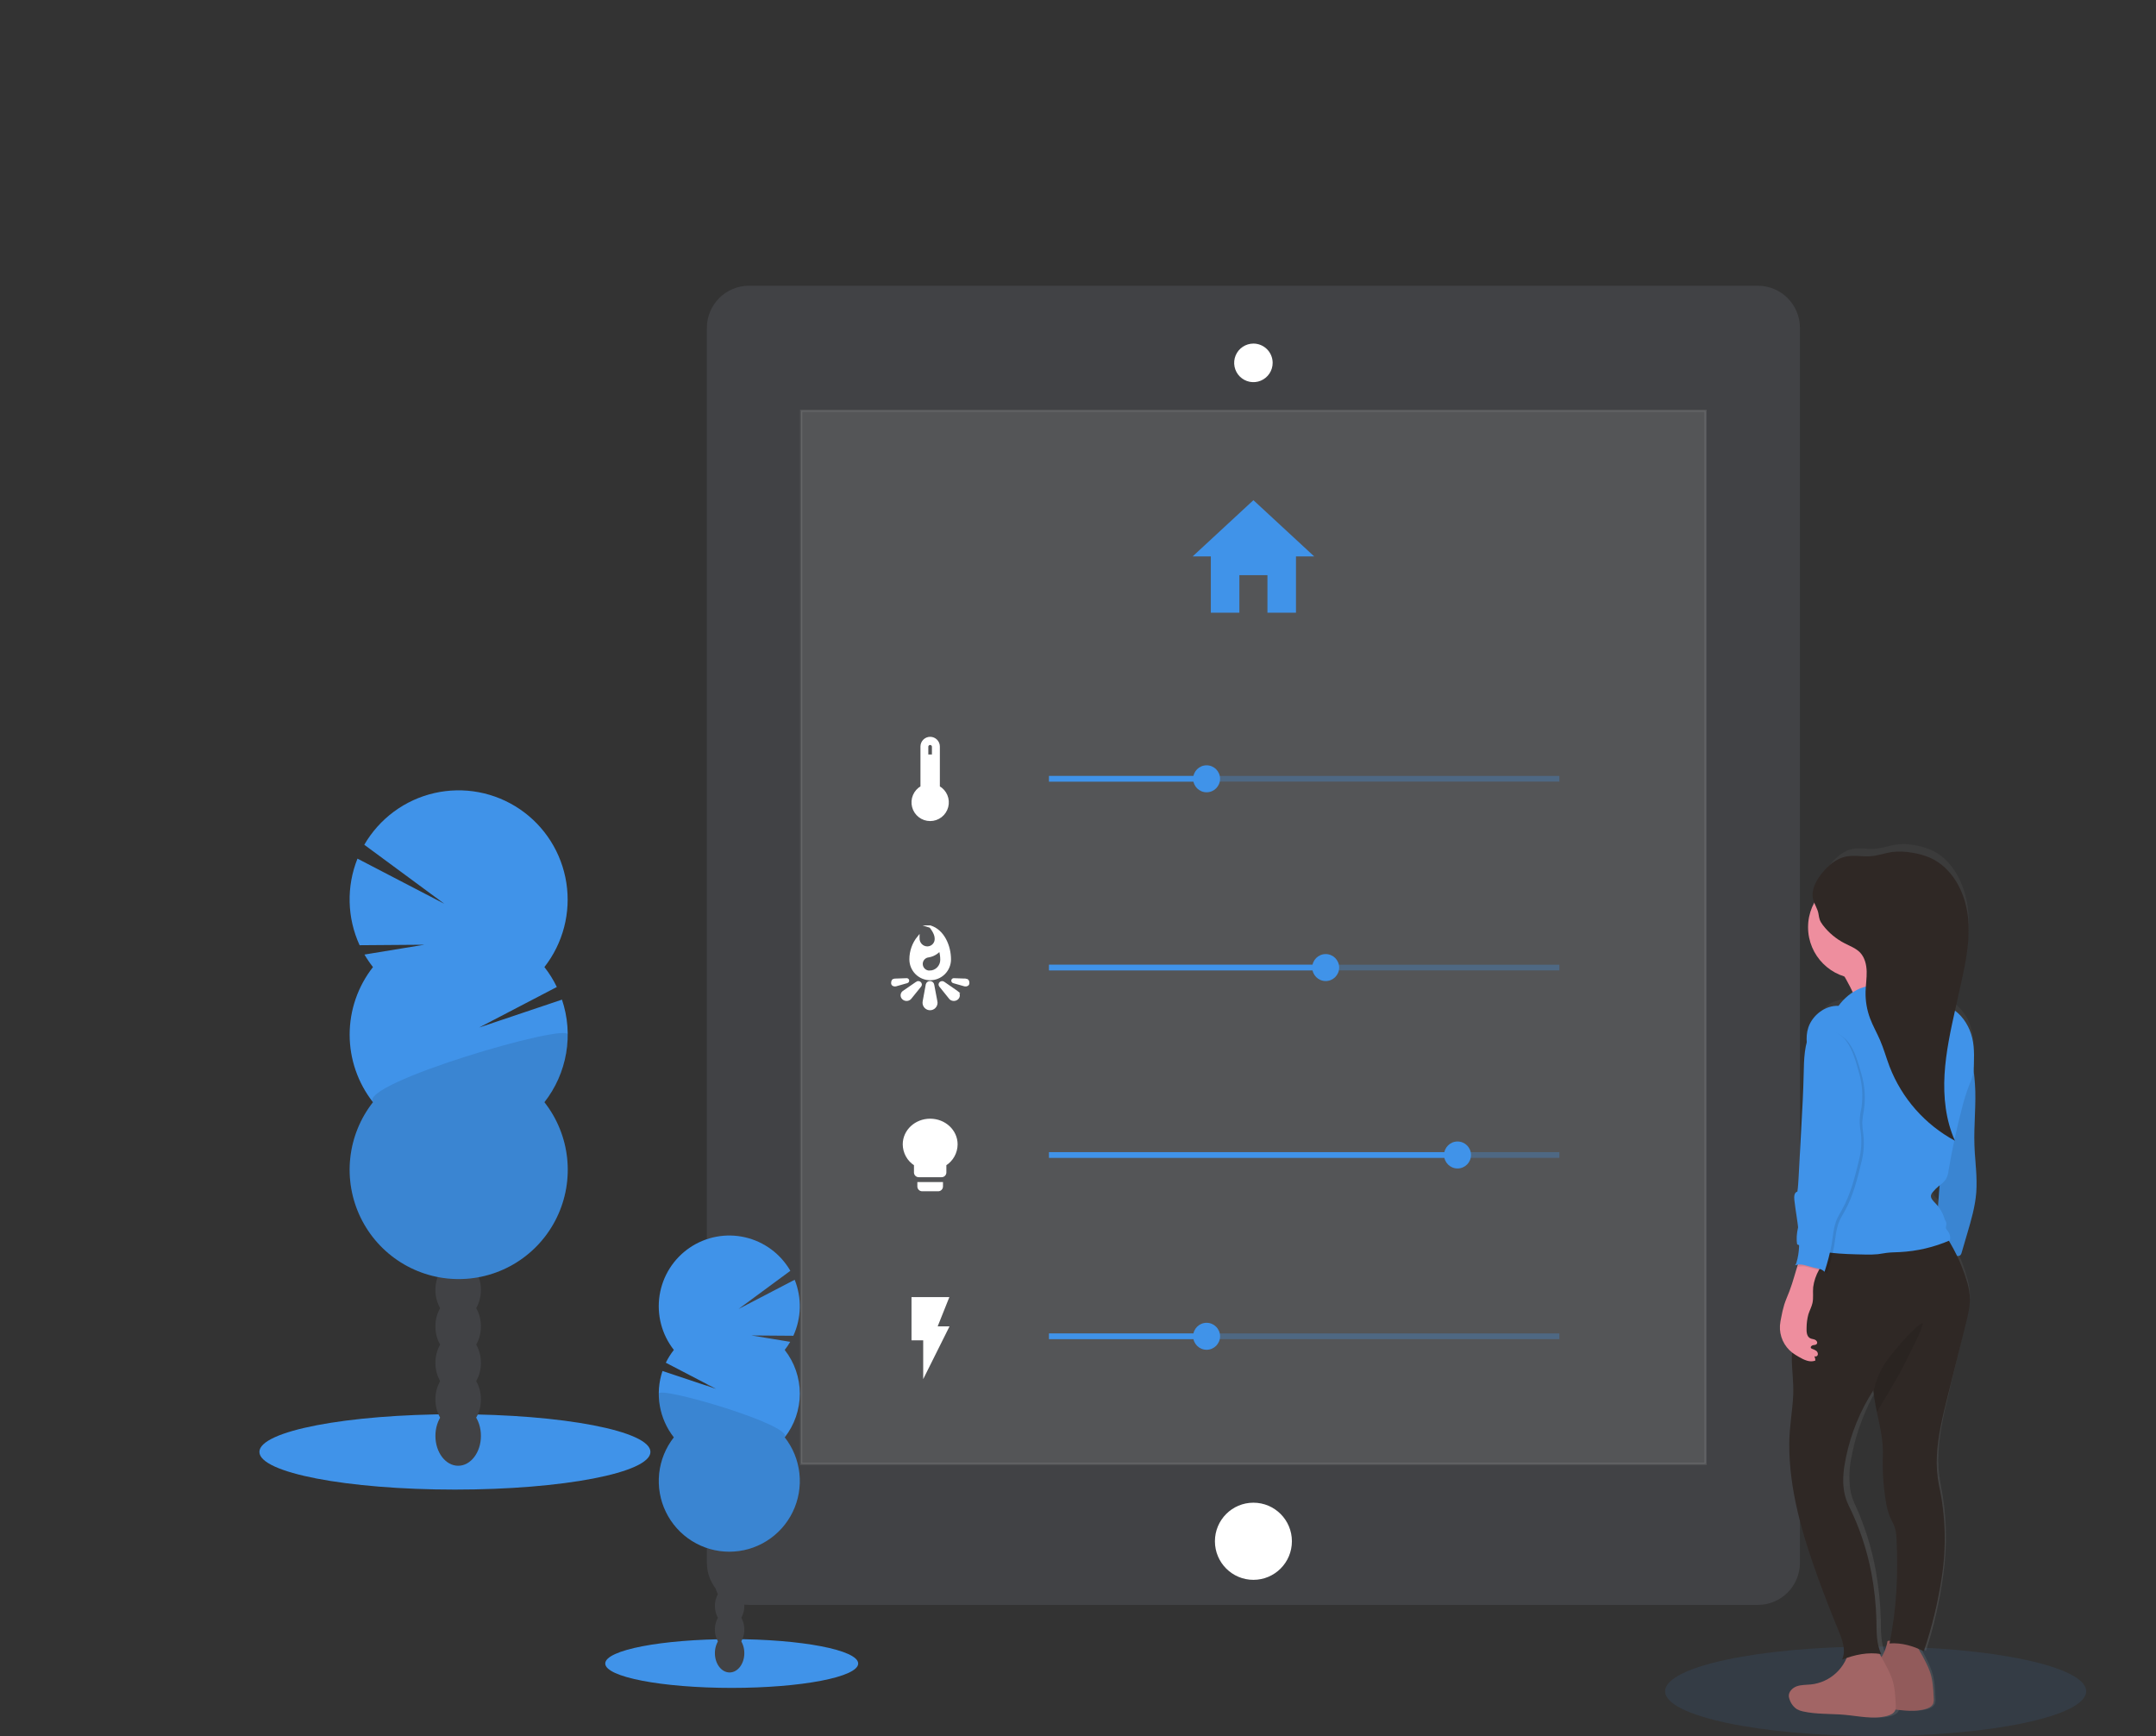 <svg width="960" height="773" viewBox="0 0 960 773" fill="none" xmlns="http://www.w3.org/2000/svg">
<rect x="0" y="0" width="960" height="773" fill="#333333" stroke="none"/>
<path d="M782.709 127.23H333.499C323.144 127.23 314.75 135.642 314.75 146.019V695.829C314.75 706.206 323.144 714.619 333.499 714.619H782.709C793.064 714.619 801.458 706.206 801.458 695.829V146.019C801.458 135.642 793.064 127.23 782.709 127.23Z" fill="#414245"/>
<path opacity="0.1" d="M759.473 182.906H356.736V651.787H759.473V182.906Z" fill="white" stroke="white" stroke-miterlimit="10"/>
<path d="M558.105 703.459C567.57 703.459 575.244 695.769 575.244 686.282C575.244 676.796 567.57 669.106 558.105 669.106C548.639 669.106 540.966 676.796 540.966 686.282C540.966 695.769 548.639 703.459 558.105 703.459Z" fill="white"/>
<path d="M558.104 169.687C556.504 169.677 554.943 169.193 553.617 168.295C552.292 167.397 551.262 166.125 550.657 164.641C550.052 163.156 549.899 161.526 550.218 159.954C550.538 158.383 551.314 156.942 552.45 155.813C553.586 154.683 555.031 153.917 556.601 153.61C558.172 153.303 559.798 153.469 561.274 154.087C562.75 154.705 564.01 155.748 564.896 157.084C565.781 158.42 566.251 159.989 566.248 161.592C566.244 162.66 566.03 163.716 565.619 164.701C565.207 165.686 564.606 166.579 563.85 167.331C563.094 168.083 562.197 168.678 561.211 169.082C560.225 169.486 559.17 169.692 558.104 169.687Z" fill="white"/>
<path d="M558.105 153.934C559.616 153.924 561.096 154.366 562.357 155.201C563.618 156.037 564.602 157.23 565.185 158.628C565.768 160.026 565.923 161.565 565.63 163.052C565.338 164.538 564.611 165.904 563.542 166.975C562.473 168.046 561.11 168.774 559.627 169.068C558.144 169.361 556.608 169.206 555.213 168.622C553.818 168.038 552.628 167.051 551.794 165.788C550.96 164.524 550.52 163.041 550.529 161.526C550.544 159.517 551.347 157.594 552.764 156.174C554.182 154.753 556.1 153.949 558.105 153.934ZM558.105 152.985C556.408 152.985 554.749 153.49 553.339 154.436C551.928 155.381 550.83 156.726 550.183 158.298C549.536 159.87 549.369 161.599 549.703 163.266C550.038 164.933 550.859 166.464 552.062 167.663C553.265 168.862 554.796 169.676 556.462 170.002C558.127 170.328 559.852 170.151 561.417 169.494C562.982 168.837 564.317 167.728 565.253 166.31C566.189 164.891 566.683 163.226 566.674 161.526C566.661 159.256 565.753 157.084 564.147 155.483C562.542 153.883 560.369 152.985 558.105 152.985Z" fill="white"/>
<path d="M551.855 272.812V256.11H564.354V272.812H577.061V247.769H585.186L558.104 222.716L531.032 247.769H539.147V272.812H551.855Z" fill="#4093E9"/>
<path d="M417.991 350.439V332.408C417.991 331.393 417.589 330.419 416.872 329.701C416.155 328.982 415.184 328.579 414.17 328.579C413.157 328.579 412.185 328.982 411.469 329.701C410.752 330.419 410.35 331.393 410.35 332.408V350.439C408.842 351.286 407.658 352.61 406.982 354.204C406.305 355.797 406.175 357.571 406.612 359.246C407.049 360.922 408.028 362.405 409.395 363.464C410.763 364.522 412.442 365.097 414.17 365.097C415.898 365.097 417.578 364.522 418.945 363.464C420.313 362.405 421.292 360.922 421.729 359.246C422.165 357.571 422.035 355.797 421.359 354.204C420.683 352.61 419.498 351.286 417.991 350.439ZM412.849 332.408C412.877 332.081 413.026 331.777 413.268 331.555C413.509 331.333 413.824 331.21 414.151 331.21C414.479 331.21 414.794 331.333 415.035 331.555C415.276 331.777 415.426 332.081 415.453 332.408V336.451H412.849V332.408Z" fill="white" stroke="white" stroke-miterlimit="10"/>
<path opacity="0.3" d="M694.345 345.504H467.088V348.038H694.345V345.504Z" fill="#4093E9"/>
<path d="M537.263 352.783C540.574 352.783 543.257 350.093 543.257 346.776C543.257 343.458 540.574 340.769 537.263 340.769C533.953 340.769 531.27 343.458 531.27 346.776C531.27 350.093 533.953 352.783 537.263 352.783Z" fill="#4093E9"/>
<path d="M537.263 345.504H467.088V348.038H537.263V345.504Z" fill="#4093E9"/>
<path d="M415.491 438.542C415.449 438.203 415.282 437.893 415.022 437.671C414.763 437.45 414.43 437.334 414.09 437.346C413.78 437.338 413.475 437.434 413.226 437.62C412.977 437.806 412.798 438.071 412.717 438.371L411.335 445.906C411.296 446.097 411.277 446.291 411.278 446.485C411.278 447.24 411.577 447.964 412.11 448.498C412.643 449.032 413.365 449.332 414.118 449.332C414.872 449.332 415.594 449.032 416.127 448.498C416.66 447.964 416.959 447.24 416.959 446.485C416.956 446.251 416.924 446.018 416.864 445.792L415.491 438.542ZM426.248 441.778C426.102 441.659 425.947 441.551 425.784 441.455L420.179 437.584C419.966 437.425 419.705 437.346 419.441 437.36C419.176 437.373 418.925 437.48 418.73 437.659C418.556 437.813 418.444 438.026 418.416 438.257C418.388 438.488 418.446 438.721 418.578 438.912L422.896 444.274C422.98 444.399 423.075 444.517 423.18 444.625C423.605 444.993 424.148 445.195 424.71 445.195C425.271 445.195 425.814 444.993 426.239 444.625C426.44 444.447 426.602 444.228 426.712 443.982C426.823 443.737 426.88 443.471 426.88 443.201C426.88 442.932 426.823 442.666 426.712 442.421C426.602 442.175 426.44 441.956 426.239 441.778H426.248ZM430.036 436.245L424.781 436.056C424.623 436.031 424.461 436.068 424.331 436.16C424.2 436.252 424.11 436.392 424.08 436.549C424.06 436.699 424.09 436.85 424.166 436.981C424.241 437.111 424.357 437.213 424.496 437.27L429.581 438.713C430.32 438.874 431.144 438.532 431.144 437.764C431.144 436.815 430.869 436.331 430.036 436.236V436.245ZM403.92 437.27C404.059 437.213 404.176 437.111 404.251 436.981C404.326 436.85 404.357 436.699 404.337 436.549C404.305 436.391 404.213 436.251 404.081 436.16C403.948 436.068 403.786 436.03 403.627 436.056L398.381 436.245C397.538 436.34 397.292 436.805 397.292 437.764C397.292 438.523 398.097 438.874 398.826 438.713L403.911 437.261L403.92 437.27ZM408.21 437.574L402.604 441.436C402.443 441.53 402.291 441.638 402.15 441.759C401.948 441.937 401.787 442.156 401.676 442.402C401.566 442.647 401.508 442.913 401.508 443.183C401.508 443.452 401.566 443.718 401.676 443.963C401.787 444.209 401.948 444.428 402.15 444.606C402.566 444.987 403.11 445.198 403.674 445.198C404.238 445.198 404.782 444.987 405.199 444.606C405.312 444.506 405.41 444.391 405.492 444.264L409.81 438.922C409.942 438.73 410 438.497 409.972 438.266C409.944 438.035 409.833 437.823 409.659 437.669C409.463 437.478 409.205 437.364 408.933 437.346C408.66 437.329 408.39 437.41 408.172 437.574H408.21ZM414.213 412.559C414.213 412.559 416.675 415.406 416.675 417.807C416.717 418.326 416.651 418.849 416.483 419.342C416.314 419.835 416.046 420.288 415.695 420.672C415.344 421.057 414.918 421.365 414.443 421.577C413.968 421.789 413.455 421.902 412.935 421.906C412.403 421.905 411.877 421.798 411.388 421.59C410.898 421.382 410.455 421.078 410.085 420.696C409.714 420.314 409.424 419.862 409.23 419.366C409.036 418.869 408.944 418.339 408.958 417.807V417.247C406.66 420.045 405.407 423.559 405.416 427.183C405.416 429.513 406.34 431.748 407.985 433.396C409.629 435.044 411.859 435.97 414.185 435.97C416.51 435.97 418.74 435.044 420.385 433.396C422.029 431.748 422.953 429.513 422.953 427.183C422.953 421.261 420.037 414.324 414.175 412.559H414.213ZM413.901 432.677C412.976 432.687 412.084 432.329 411.422 431.682C410.76 431.034 410.381 430.15 410.369 429.223C410.367 428.371 410.68 427.549 411.249 426.916C411.818 426.283 412.601 425.884 413.446 425.797C415.419 425.474 417.215 424.466 418.522 422.95C418.951 424.391 419.168 425.888 419.165 427.391C419.165 428.791 418.611 430.133 417.623 431.122C416.636 432.112 415.297 432.668 413.901 432.668V432.677Z" fill="white" stroke="white" stroke-miterlimit="10"/>
<path opacity="0.3" d="M694.345 429.555H467.088V432.089H694.345V429.555Z" fill="#4093E9"/>
<path d="M590.29 436.834C593.6 436.834 596.284 434.144 596.284 430.827C596.284 427.509 593.6 424.82 590.29 424.82C586.979 424.82 584.296 427.509 584.296 430.827C584.296 434.144 586.979 436.834 590.29 436.834Z" fill="#4093E9"/>
<path d="M590.867 429.555H467.088V432.089H590.867V429.555Z" fill="#4093E9"/>
<path d="M408.967 528.306C408.97 528.738 409.142 529.152 409.447 529.457C409.752 529.763 410.165 529.936 410.596 529.938H417.754C418.186 529.936 418.598 529.763 418.903 529.457C419.208 529.152 419.381 528.738 419.383 528.306V526.844H408.967V528.306ZM414.175 498.622C407.689 498.622 402.462 503.509 402.462 509.554C402.475 511.356 402.94 513.126 403.814 514.701C404.687 516.276 405.942 517.606 407.462 518.569V522.109C407.469 522.322 407.518 522.532 407.606 522.726C407.695 522.92 407.82 523.095 407.976 523.24C408.131 523.386 408.314 523.499 408.513 523.573C408.713 523.648 408.925 523.682 409.138 523.675H419.213C419.425 523.682 419.637 523.648 419.837 523.573C420.036 523.499 420.219 523.386 420.375 523.24C420.53 523.095 420.656 522.92 420.744 522.726C420.832 522.532 420.881 522.322 420.889 522.109V518.569C422.412 517.609 423.669 516.279 424.544 514.704C425.419 513.128 425.885 511.357 425.898 509.554C425.898 503.509 420.661 498.622 414.175 498.622Z" fill="white" stroke="white" stroke-miterlimit="10"/>
<path opacity="0.3" d="M694.345 513.018H467.088V515.552H694.345V513.018Z" fill="#4093E9"/>
<path d="M648.998 520.287C652.308 520.287 654.992 517.598 654.992 514.28C654.992 510.962 652.308 508.273 648.998 508.273C645.687 508.273 643.004 510.962 643.004 514.28C643.004 517.598 645.687 520.287 648.998 520.287Z" fill="#4093E9"/>
<path d="M649.575 513.018H467.088V515.552H649.575V513.018Z" fill="#4093E9"/>
<path d="M406.363 578.051V596.31H411.571V611.968L421.987 591.09H416.779L421.987 578.051H406.363Z" fill="white" stroke="white" stroke-miterlimit="10"/>
<path opacity="0.3" d="M694.345 593.747H467.088V596.281H694.345V593.747Z" fill="#4093E9"/>
<path d="M537.263 601.017C540.574 601.017 543.257 598.327 543.257 595.01C543.257 591.692 540.574 589.003 537.263 589.003C533.953 589.003 531.27 591.692 531.27 595.01C531.27 598.327 533.953 601.017 537.263 601.017Z" fill="#4093E9"/>
<path d="M537.263 593.747H467.088V596.281H537.263V593.747Z" fill="#4093E9"/>
<path d="M325.81 751.572C356.911 751.572 382.123 746.711 382.123 740.716C382.123 734.72 356.911 729.859 325.81 729.859C294.71 729.859 269.498 734.72 269.498 740.716C269.498 746.711 294.71 751.572 325.81 751.572Z" fill="#4093E9"/>
<path d="M324.873 744.701C328.492 744.701 331.425 740.852 331.425 736.104C331.425 731.355 328.492 727.506 324.873 727.506C321.254 727.506 318.32 731.355 318.32 736.104C318.32 740.852 321.254 744.701 324.873 744.701Z" fill="#414245"/>
<path d="M324.873 734.187C328.492 734.187 331.425 730.337 331.425 725.589C331.425 720.841 328.492 716.991 324.873 716.991C321.254 716.991 318.32 720.841 318.32 725.589C318.32 730.337 321.254 734.187 324.873 734.187Z" fill="#414245"/>
<path d="M324.873 723.682C328.492 723.682 331.425 719.832 331.425 715.084C331.425 710.335 328.492 706.486 324.873 706.486C321.254 706.486 318.32 710.335 318.32 715.084C318.32 719.832 321.254 723.682 324.873 723.682Z" fill="#414245"/>
<path d="M324.873 713.167C328.492 713.167 331.425 709.318 331.425 704.569C331.425 699.821 328.492 695.971 324.873 695.971C321.254 695.971 318.32 699.821 318.32 704.569C318.32 709.318 321.254 713.167 324.873 713.167Z" fill="#414245"/>
<path d="M324.873 702.652C328.492 702.652 331.425 698.803 331.425 694.054C331.425 689.306 328.492 685.457 324.873 685.457C321.254 685.457 318.32 689.306 318.32 694.054C318.32 698.803 321.254 702.652 324.873 702.652Z" fill="#414245"/>
<path d="M324.873 692.138C328.492 692.138 331.425 688.288 331.425 683.54C331.425 678.791 328.492 674.942 324.873 674.942C321.254 674.942 318.32 678.791 318.32 683.54C318.32 688.288 321.254 692.138 324.873 692.138Z" fill="#414245"/>
<path d="M324.873 681.623C328.492 681.623 331.425 677.774 331.425 673.025C331.425 668.277 328.492 664.427 324.873 664.427C321.254 664.427 318.32 668.277 318.32 673.025C318.32 677.774 321.254 681.623 324.873 681.623Z" fill="#414245"/>
<path d="M349.407 601.093C350.301 599.947 351.117 598.742 351.85 597.486L334.617 594.64L353.252 594.782C355.036 590.883 356.009 586.662 356.112 582.374C356.215 578.086 355.444 573.822 353.848 569.843L328.869 582.844L351.917 565.857C349.757 562.115 346.852 558.86 343.382 556.293C339.913 553.726 335.953 551.902 331.749 550.936C327.545 549.97 323.188 549.882 318.949 550.677C314.71 551.472 310.679 553.134 307.109 555.559C303.539 557.983 300.505 561.119 298.197 564.77C295.888 568.421 294.355 572.509 293.692 576.78C293.03 581.051 293.252 585.413 294.345 589.594C295.438 593.776 297.378 597.686 300.045 601.083C298.657 602.85 297.457 604.759 296.466 606.777L318.832 618.421L294.989 610.459C293.315 615.418 292.901 620.717 293.783 625.876C294.666 631.036 296.818 635.894 300.045 640.01C296.404 644.652 294.14 650.227 293.511 656.098C292.882 661.969 293.914 667.899 296.489 673.21C299.064 678.521 303.078 682.999 308.072 686.131C313.066 689.264 318.839 690.925 324.731 690.925C330.623 690.925 336.396 689.264 341.39 686.131C346.384 682.999 350.398 678.521 352.973 673.21C355.548 667.899 356.58 661.969 355.951 656.098C355.322 650.227 353.058 644.652 349.417 640.01C353.766 634.463 356.131 627.612 356.131 620.556C356.131 613.501 353.766 606.65 349.417 601.102L349.407 601.093Z" fill="#4093E9"/>
<path opacity="0.1" d="M293.331 620.547C293.318 627.604 295.683 634.459 300.045 640.001C296.404 644.643 294.139 650.218 293.51 656.089C292.882 661.96 293.914 667.89 296.489 673.2C299.064 678.511 303.077 682.989 308.072 686.122C313.066 689.254 318.839 690.916 324.73 690.916C330.622 690.916 336.395 689.254 341.389 686.122C346.383 682.989 350.397 678.511 352.972 673.2C355.547 667.89 356.579 661.96 355.95 656.089C355.321 650.218 353.057 644.643 349.416 640.001C353.62 634.648 293.331 617.016 293.331 620.547Z" fill="black"/>
<path d="M202.561 663.27C250.642 663.27 289.619 655.758 289.619 646.492C289.619 637.225 250.642 629.714 202.561 629.714C154.48 629.714 115.503 637.225 115.503 646.492C115.503 655.758 154.48 663.27 202.561 663.27Z" fill="#4093E9"/>
<path d="M204.01 652.66C209.605 652.66 214.142 646.708 214.142 639.365C214.142 632.022 209.605 626.07 204.01 626.07C198.414 626.07 193.878 632.022 193.878 639.365C193.878 646.708 198.414 652.66 204.01 652.66Z" fill="#414245"/>
<path d="M204.01 636.404C209.605 636.404 214.142 630.452 214.142 623.109C214.142 615.766 209.605 609.814 204.01 609.814C198.414 609.814 193.878 615.766 193.878 623.109C193.878 630.452 198.414 636.404 204.01 636.404Z" fill="#414245"/>
<path d="M204.01 620.148C209.605 620.148 214.142 614.196 214.142 606.853C214.142 599.51 209.605 593.558 204.01 593.558C198.414 593.558 193.878 599.51 193.878 606.853C193.878 614.196 198.414 620.148 204.01 620.148Z" fill="#414245"/>
<path d="M204.01 603.892C209.605 603.892 214.142 597.94 214.142 590.597C214.142 583.254 209.605 577.302 204.01 577.302C198.414 577.302 193.878 583.254 193.878 590.597C193.878 597.94 198.414 603.892 204.01 603.892Z" fill="#414245"/>
<path d="M204.01 587.646C209.605 587.646 214.142 581.693 214.142 574.35C214.142 567.008 209.605 561.055 204.01 561.055C198.414 561.055 193.878 567.008 193.878 574.35C193.878 581.693 198.414 587.646 204.01 587.646Z" fill="#414245"/>
<path d="M204.01 571.389C209.605 571.389 214.142 565.437 214.142 558.094C214.142 550.752 209.605 544.799 204.01 544.799C198.414 544.799 193.878 550.752 193.878 558.094C193.878 565.437 198.414 571.389 204.01 571.389Z" fill="#414245"/>
<path d="M204.01 555.133C209.605 555.133 214.142 549.181 214.142 541.838C214.142 534.496 209.605 528.543 204.01 528.543C198.414 528.543 193.878 534.496 193.878 541.838C193.878 549.181 198.414 555.133 204.01 555.133Z" fill="#414245"/>
<path d="M166.068 430.609C164.681 428.84 163.415 426.979 162.28 425.038L188.926 420.663L160.121 420.882C157.357 414.857 155.847 408.33 155.685 401.701C155.522 395.071 156.709 388.478 159.174 382.324L197.827 402.414L162.205 376.147C165.548 370.373 170.042 365.351 175.405 361.392C180.769 357.434 186.888 354.623 193.381 353.136C199.875 351.649 206.605 351.516 213.151 352.747C219.698 353.978 225.923 356.545 231.437 360.29C236.951 364.034 241.638 368.876 245.206 374.513C248.773 380.151 251.145 386.464 252.174 393.059C253.203 399.655 252.867 406.392 251.187 412.852C249.506 419.312 246.518 425.356 242.407 430.609C244.566 433.357 246.42 436.332 247.937 439.481L213.366 457.512L250.229 445.109C252.815 452.774 253.454 460.964 252.089 468.939C250.723 476.913 247.396 484.421 242.407 490.783C248.041 497.961 251.546 506.583 252.521 515.663C253.496 524.744 251.901 533.916 247.92 542.13C243.939 550.345 237.731 557.272 230.008 562.118C222.284 566.963 213.355 569.533 204.242 569.533C195.13 569.533 186.201 566.963 178.477 562.118C170.753 557.272 164.546 550.345 160.564 542.13C156.583 533.916 154.989 524.744 155.964 515.663C156.939 506.583 160.443 497.961 166.077 490.783C159.348 482.204 155.69 471.608 155.69 460.696C155.69 449.783 159.348 439.187 166.077 430.609H166.068Z" fill="#4093E9"/>
<path opacity="0.1" d="M252.823 460.691C252.83 471.611 249.16 482.214 242.407 490.783C248.041 497.961 251.545 506.583 252.52 515.663C253.495 524.744 251.901 533.916 247.92 542.13C243.938 550.345 237.731 557.272 230.007 562.118C222.283 566.963 213.354 569.533 204.242 569.533C195.129 569.533 186.2 566.963 178.476 562.118C170.753 557.272 164.545 550.345 160.564 542.13C156.583 533.916 154.988 524.744 155.963 515.663C156.938 506.583 160.443 497.961 166.077 490.783C159.562 482.499 252.823 455.235 252.823 460.691Z" fill="black"/>
<path opacity="0.1" d="M835.168 773C886.941 773 928.912 764.078 928.912 753.071C928.912 742.065 886.941 733.143 835.168 733.143C783.395 733.143 741.425 742.065 741.425 753.071C741.425 764.078 783.395 773 835.168 773Z" fill="#4093E9"/>
<path d="M800.369 755.368C800.427 755.853 800.548 756.329 800.729 756.782C801.248 758.532 802.343 760.054 803.835 761.1C804.601 761.543 805.432 761.863 806.297 762.049C812.102 763.444 818.133 762.998 824.061 763.596C829.989 764.193 836.266 765.74 842.118 764.07C843.52 763.671 844.959 762.941 845.527 761.508C845.564 761.419 845.593 761.327 845.612 761.233C849.864 761.783 854.135 762.182 858.206 761.033C859.598 760.635 861.047 759.904 861.615 758.471C861.833 757.73 861.901 756.952 861.814 756.184C861.643 752.189 861.454 748.137 860.242 744.35C859.789 742.985 859.248 741.65 858.623 740.355C857.695 738.362 856.685 736.417 855.593 734.519L855.261 733.902C856.057 734.253 856.833 734.633 857.6 735.041C861.117 724.082 863.68 712.839 865.261 701.437C867.22 687.911 866.823 674.146 864.086 660.755C863.241 656.287 862.923 651.736 863.14 647.194C863.528 638.15 865.62 629.306 867.704 620.518C868.764 616.089 869.822 611.633 870.876 607.147C872.378 600.82 873.887 594.469 875.402 588.091C876.406 583.869 877.409 579.551 877.097 575.204C876.879 572.827 876.409 570.479 875.695 568.201C874.626 564.524 873.297 560.928 871.718 557.439C872.182 557.527 872.662 557.428 873.054 557.164C873.365 556.837 873.573 556.424 873.65 555.978L876.036 547.361C877.712 541.326 879.388 535.243 879.824 528.98C880.345 521.891 879.275 514.745 879.048 507.685C878.754 498.46 879.871 489.208 879.275 480.003C879.142 478.01 878.934 476.027 878.697 474.053C878.801 473.009 878.83 471.965 878.858 470.921C879.01 465.778 878.953 460.644 877.068 455.899C875.775 452.514 873.624 449.524 870.828 447.225C870.914 446.798 871.008 446.381 871.094 445.954L873.082 436.464C875.279 425.94 877.495 415.159 876.235 404.464C875.108 394.974 870.667 385.333 863.149 380.265L863.083 380.218L862.278 379.705L862.136 379.62C861.89 379.468 861.634 379.326 861.378 379.193L861.189 379.088C860.886 378.918 860.564 378.756 860.242 378.614C857.828 377.526 855.281 376.763 852.667 376.346L851.625 376.185C850.587 376.02 849.541 375.913 848.491 375.862H847.44C846.392 375.849 845.344 375.913 844.306 376.052C843.917 376.052 843.539 376.166 843.15 376.242L842.014 376.479C839.767 377.123 837.476 377.602 835.159 377.912C834.723 377.912 834.278 377.969 833.842 377.978C832.526 377.978 831.21 377.893 829.884 377.817C829.231 377.817 828.568 377.76 827.915 377.76C826.825 377.744 825.736 377.842 824.667 378.054C822.818 378.478 821.076 379.283 819.554 380.417C818.431 381.237 817.391 382.165 816.448 383.188C815.682 384.015 814.961 384.883 814.289 385.788C813.976 386.206 813.673 386.633 813.342 387.079L812.906 387.753C812.632 388.218 812.367 388.702 812.12 389.157C811.756 389.869 811.44 390.605 811.174 391.359C810.42 393.323 810.272 395.468 810.747 397.518C810.862 397.952 811.001 398.38 811.164 398.799C809.44 402.207 808.547 405.976 808.56 409.797C808.56 420.236 815.056 429.043 823.985 431.947C825.074 433.958 826.4 436.521 827.508 439.007C825.158 440.691 823.112 442.764 821.457 445.137C815.908 444.824 810.435 449.256 808.674 454.845C808.03 456.997 807.802 459.251 808.001 461.488C806.846 466.157 806.789 471.206 806.685 476.084C806.524 483.77 806.127 491.438 805.738 499.115C805.35 506.792 804.952 514.403 804.555 522.052C804.441 524.244 804.327 526.446 804.043 528.619C802.651 528.989 802.585 530.897 802.746 532.415C803.182 536.467 803.892 540.567 804.346 544.638C803.727 547.148 803.596 549.755 803.958 552.315L804.763 552.676C804.716 555.298 804.334 557.904 803.627 560.429C803.532 560.888 803.324 561.315 803.021 561.672C803.421 561.501 803.846 561.396 804.28 561.359C803.078 565.326 802.121 569.387 800.71 573.287C799.981 575.299 799.129 577.273 798.504 579.332C797.956 581.287 797.514 583.27 797.178 585.273C796.94 586.426 796.773 587.592 796.676 588.765C796.535 591.017 796.912 593.271 797.777 595.354C798.642 597.437 799.973 599.293 801.667 600.779C801.667 601.557 801.61 602.326 801.61 603.104C801.61 608.656 802.424 614.188 802.225 619.73C801.96 627.199 800.625 634.269 800.587 641.747C800.464 662.434 806.127 682.657 812.774 702.102C815.406 709.807 818.2 717.44 821.154 725.001C822.896 729.48 824.866 734.49 822.991 738.884C823.625 738.628 824.25 738.391 824.885 738.163C823.898 740.646 822.423 742.905 820.548 744.806C817.609 747.704 813.778 749.521 809.677 749.959C807.698 750.177 805.663 750.063 803.778 750.756C801.894 751.449 800.18 753.271 800.369 755.368ZM824.572 648.02C826.629 637.324 830.566 627.081 836.2 617.766L836.257 618.383C836.56 621.439 837.119 624.494 837.725 627.541C838.994 633.956 840.48 640.361 840.253 646.805C840.015 653.634 840.415 660.472 841.446 667.227C841.758 669.87 842.394 672.464 843.34 674.952C843.965 676.432 844.779 677.798 845.234 679.355C845.724 681.132 845.978 682.967 845.991 684.811C846.831 700.016 845.903 715.268 843.226 730.258C842.573 730.258 842.156 730.362 842.147 730.448C841.75 733.013 840.873 735.479 839.562 737.717L839.448 737.508C839.221 737.11 838.984 736.654 838.738 736.199L839.524 736.322C837.355 731.634 837.554 726.168 837.46 720.948C837.271 713.866 836.553 706.808 835.31 699.834C833.45 689.278 830.219 679.011 825.699 669.296C824.769 667.251 824.132 665.085 823.805 662.861C823.205 657.907 823.464 652.885 824.572 648.02ZM863.632 535.091C863.276 534.608 862.894 534.146 862.486 533.706C861.539 532.69 860.403 531.513 860.687 530.128C860.831 529.584 861.104 529.082 861.482 528.666C862.243 527.712 863.086 526.826 864.001 526.019L864.304 525.753C864.077 528.847 863.853 531.95 863.632 535.063V535.091Z" fill="url(#paint0_linear)"/>
<path d="M877.438 466.214L878.48 474.271C878.83 477.004 879.181 479.728 879.37 482.47C880.004 491.599 878.83 500.766 879.133 509.915C879.38 516.956 880.497 523.988 879.957 531.02C879.474 537.226 877.713 543.262 875.952 549.24L873.452 557.781C873.366 558.227 873.149 558.638 872.827 558.958C872.345 559.244 871.773 559.335 871.227 559.214L860.129 558.265C860.839 555.001 861.625 551.622 862.023 548.272C862.326 545.653 862.506 543.015 862.695 540.377C863.282 532.159 863.954 523.941 864.589 515.703L865.772 501.279C866.274 495.016 866.795 488.724 868.367 482.641C869.935 476.476 873.059 470.82 877.438 466.214Z" fill="#4093E9"/>
<path opacity="0.1" d="M877.438 466.214L878.48 474.271C878.83 477.004 879.181 479.728 879.37 482.47C880.004 491.599 878.83 500.766 879.133 509.915C879.38 516.956 880.497 523.988 879.957 531.02C879.474 537.226 877.713 543.262 875.952 549.24L873.452 557.781C873.366 558.227 873.149 558.638 872.827 558.958C872.345 559.244 871.773 559.335 871.227 559.214L860.129 558.265C860.839 555.001 861.625 551.622 862.023 548.272C862.326 545.653 862.506 543.015 862.695 540.377C863.282 532.159 863.954 523.941 864.589 515.703L865.772 501.279C866.274 495.016 866.795 488.724 868.367 482.641C869.935 476.476 873.059 470.82 877.438 466.214Z" fill="black"/>
<path d="M857.667 740.516C858.318 741.801 858.888 743.126 859.371 744.483C860.64 748.232 860.829 752.255 861.019 756.213C861.102 756.975 861.032 757.746 860.81 758.481C860.261 759.904 858.689 760.625 857.222 761.014C851.076 762.675 844.599 761.119 838.284 760.549C831.968 759.98 825.728 760.398 819.63 759.022C818.729 758.847 817.859 758.544 817.045 758.12C815.501 757.113 814.348 755.605 813.778 753.85C813.594 753.4 813.47 752.927 813.409 752.445C813.21 750.357 815.018 748.554 816.988 747.871C818.957 747.188 821.107 747.292 823.181 747.083C827.452 746.645 831.459 744.808 834.582 741.855C837.704 738.902 839.768 734.999 840.452 730.752C840.528 730.296 850.717 730.571 851.815 731.16C853.065 731.852 853.822 733.57 854.533 734.737C855.65 736.616 856.695 738.543 857.667 740.516Z" fill="#A26565"/>
<path opacity="0.1" d="M857.667 740.516C858.318 741.801 858.888 743.126 859.371 744.483C860.64 748.232 860.829 752.255 861.019 756.213C861.102 756.975 861.032 757.746 860.81 758.481C860.261 759.904 858.689 760.625 857.222 761.014C851.076 762.675 844.599 761.119 838.284 760.549C831.968 759.98 825.728 760.398 819.63 759.022C818.729 758.847 817.859 758.544 817.045 758.12C815.501 757.113 814.348 755.605 813.778 753.85C813.594 753.4 813.47 752.927 813.409 752.445C813.21 750.357 815.018 748.554 816.988 747.871C818.957 747.188 821.107 747.292 823.181 747.083C827.452 746.645 831.459 744.808 834.582 741.855C837.704 738.902 839.768 734.999 840.452 730.752C840.528 730.296 850.717 730.571 851.815 731.16C853.065 731.852 853.822 733.57 854.533 734.737C855.65 736.616 856.695 738.543 857.667 740.516Z" fill="black"/>
<path d="M840.765 743.534C841.42 744.814 841.99 746.136 842.469 747.492C843.747 751.287 843.937 755.264 844.117 759.221C844.205 759.983 844.134 760.756 843.908 761.489C843.369 762.912 841.797 763.634 840.329 764.032C834.184 765.683 827.697 764.127 821.391 763.558C815.085 762.988 808.826 763.406 802.737 762.03C801.832 761.847 800.961 761.527 800.152 761.081C798.606 760.076 797.452 758.568 796.885 756.81C796.702 756.36 796.577 755.888 796.516 755.406C796.317 753.328 798.126 751.515 800.095 750.832C802.065 750.149 804.214 750.263 806.288 750.044C810.557 749.605 814.563 747.768 817.685 744.818C820.807 741.867 822.872 737.967 823.559 733.722C823.635 733.266 833.824 733.532 834.922 734.12C836.182 734.813 836.939 736.531 837.649 737.698C838.729 739.624 839.789 741.56 840.765 743.534Z" fill="#A26565"/>
<path d="M796.705 642.724C796.573 663.232 802.519 683.274 809.498 702.51C812.263 710.14 815.195 717.703 818.295 725.2C820.132 729.641 822.205 734.576 820.236 738.96C825.917 736.796 831.693 735.525 837.668 736.521C835.396 731.871 835.614 726.462 835.509 721.338C835.317 714.314 834.569 707.318 833.275 700.413C831.269 689.903 827.831 679.72 823.058 670.15C822.093 668.132 821.426 665.983 821.079 663.773C820.302 658.895 820.908 653.884 821.921 649.054C824.101 638.385 828.243 628.216 834.136 619.066L834.193 619.674C834.547 622.725 835.059 625.757 835.727 628.755C837.062 635.104 838.625 641.462 838.388 647.849C838.141 654.621 838.56 661.401 839.638 668.09C839.985 670.717 840.669 673.288 841.674 675.739C842.327 677.21 843.179 678.586 843.691 680.114C844.202 681.872 844.47 683.692 844.486 685.523C845.244 700.963 844.486 716.64 841.342 731.776C846.617 731.359 851.891 732.887 856.606 735.259C860.293 724.424 862.987 713.275 864.655 701.95C866.71 688.557 866.292 674.899 863.424 661.656C862.53 657.24 862.196 652.728 862.43 648.228C862.837 639.26 865.034 630.492 867.221 621.78L870.554 608.495C872.132 602.168 873.711 595.87 875.289 589.6C876.34 585.415 877.4 581.136 877.069 576.827C876.838 574.463 876.342 572.133 875.592 569.881C873.228 562.219 869.691 554.971 865.11 548.396C846.863 549.421 828.398 547.713 810.189 546.308C809.306 546.133 808.39 546.289 807.614 546.745C806.993 547.376 806.623 548.213 806.572 549.098L799.726 588.006C798.633 593.415 798 598.907 797.832 604.423C797.832 609.928 798.684 615.413 798.476 620.907C798.145 628.309 796.743 635.313 796.705 642.724Z" fill="#2F2825"/>
<path opacity="0.1" d="M834.222 619.674C834.575 622.725 835.087 625.757 835.756 628.755C839.723 621.875 844.003 615.166 847.658 608.115C848.605 606.302 849.495 604.461 850.395 602.62L853.093 597.116C853.595 596.082 854.097 595.048 854.552 593.994C855.292 592.481 855.86 590.889 856.247 589.249C854.921 589.003 851.645 592.59 850.66 593.529C848.651 595.523 846.754 597.626 844.978 599.83C842.789 602.277 840.776 604.878 838.956 607.612C836.698 611.33 835.096 615.41 834.222 619.674Z" fill="black"/>
<path d="M818.977 430.912C818.977 430.912 829.108 447.092 827.234 450.48C825.359 453.868 859.144 447.472 859.144 447.472C859.144 447.472 840.746 431.292 842.63 424.516C844.514 417.74 818.977 430.912 818.977 430.912Z" fill="#EE8E9E"/>
<path d="M827.981 435.809C840.631 435.809 850.886 425.531 850.886 412.853C850.886 400.175 840.631 389.897 827.981 389.897C815.33 389.897 805.075 400.175 805.075 412.853C805.075 425.531 815.33 435.809 827.981 435.809Z" fill="#EE8E9E"/>
<path d="M818.635 447.88C821.084 444.459 824.412 441.766 828.265 440.089C830.483 439.293 832.778 438.727 835.111 438.4L844.249 436.786C846.484 436.388 848.879 436.018 850.962 436.938C852.016 437.48 852.975 438.188 853.803 439.035C856.975 441.987 860.053 445.223 864.039 446.931C865.128 447.396 866.264 447.738 867.353 448.203C871.813 450.101 875.146 454.143 877.031 458.641C879.019 463.329 879.076 468.425 878.924 473.521C878.927 475.281 878.752 477.036 878.404 478.76C877.948 480.402 877.369 482.007 876.671 483.562C875.419 486.886 874.369 490.283 873.527 493.735C871.16 502.813 869.19 511.987 867.618 521.255C867.485 522.583 867.096 523.872 866.473 525.051C865.59 526.231 864.522 527.26 863.31 528.097C862.349 528.888 861.464 529.768 860.668 530.726C860.273 531.13 859.983 531.625 859.825 532.168C859.532 533.535 860.772 534.711 861.719 535.708C863.757 537.792 865.23 540.362 865.999 543.176C866.474 543.754 866.717 544.488 866.681 545.236C866.484 545.756 866.409 546.314 866.463 546.868C866.65 547.372 866.944 547.828 867.325 548.206C867.762 548.777 868.072 549.434 868.235 550.134C868.399 550.835 868.411 551.562 868.272 552.268C861.174 555.358 853.578 557.139 845.849 557.525C843.955 557.62 842.061 557.62 840.168 557.848C838.823 558.018 837.497 558.294 836.153 558.455C834.202 558.638 832.24 558.689 830.282 558.607C820.084 558.398 809.592 558.142 800.227 554.09C799.347 549.278 801.25 544.372 802.443 539.627C804.337 532.035 804.81 524.263 806.231 516.605C807.178 511.376 808.598 506.223 809.403 500.956C810.208 495.689 810.397 490.233 808.948 485.108C807.67 480.572 807.282 475.941 805.956 471.415C804.63 466.888 803.702 461.982 805.199 457.503C807.054 451.98 812.802 447.567 818.635 447.88Z" fill="#4093E9"/>
<path d="M807.386 400.678C806.269 396.607 808.466 392.365 811.079 389.053C813.92 385.494 817.537 382.287 821.978 381.394C825.586 380.664 829.326 381.546 833 381.252C836.248 380.996 839.372 379.819 842.601 379.354C845.531 379.038 848.491 379.15 851.389 379.686C854.138 380.096 856.826 380.848 859.39 381.926C869.143 386.263 874.853 396.948 876.179 407.548C877.504 418.148 875.232 428.834 872.874 439.263L870.781 448.696C868.603 458.518 866.426 468.378 865.848 478.418C865.27 488.458 866.35 498.764 870.469 507.931C857.148 500.76 846.827 489.049 841.37 474.916C839.893 471.035 838.795 467.002 837.147 463.187C835.736 459.903 833.928 456.791 832.678 453.441C831.265 449.66 830.587 445.643 830.68 441.607C830.756 438.57 831.258 435.553 831.172 432.516C831.087 429.479 830.311 426.319 828.218 424.118C826.324 422.172 823.72 421.271 821.325 420.008C817.553 418.067 814.258 415.312 811.676 411.942C810.17 409.968 810.085 409.095 809.706 406.856C809.327 404.616 807.973 402.832 807.386 400.678Z" fill="#2F2825"/>
<path d="M807.357 573.117C807.121 575.48 807.547 577.862 807.035 580.206C806.647 581.952 805.748 583.527 805.217 585.235C804.693 587.207 804.422 589.239 804.412 591.28C804.337 592.988 804.469 595.076 805.984 595.873C806.647 596.224 807.442 596.224 808.134 596.528C808.825 596.832 809.412 597.657 809.014 598.303C808.617 598.948 807.935 598.843 807.31 598.967C806.685 599.09 806.013 599.736 806.363 600.257C806.506 600.428 806.697 600.551 806.912 600.609C807.544 600.804 808.144 601.092 808.692 601.463C808.96 601.658 809.17 601.923 809.298 602.229C809.427 602.535 809.469 602.871 809.421 603.199C809.383 603.356 809.31 603.503 809.208 603.628C809.105 603.753 808.975 603.852 808.829 603.92C808.682 603.988 808.522 604.021 808.361 604.018C808.199 604.015 808.041 603.975 807.897 603.902C808.175 604.497 808.326 605.143 808.342 605.8C805.918 606.843 803.2 605.477 800.928 604.158C799.945 603.608 798.997 603 798.087 602.336C796.249 600.921 794.784 599.077 793.82 596.965C792.856 594.853 792.422 592.536 792.557 590.217C792.665 589.053 792.846 587.896 793.097 586.754C793.447 584.764 793.911 582.796 794.489 580.86C795.142 578.82 796.032 576.875 796.799 574.872C798.428 570.611 799.479 566.151 800.956 561.833C801.055 561.386 801.306 560.986 801.666 560.704C801.992 560.543 802.356 560.474 802.717 560.505C804.375 560.418 806.037 560.571 807.651 560.96C808.598 561.245 810.217 561.909 810.662 562.858C811.107 563.807 810.397 564.604 809.971 565.392C808.61 567.773 807.722 570.397 807.357 573.117Z" fill="#EE8E9E"/>
<path opacity="0.1" d="M808.901 457.806C808.415 458.305 808.007 458.875 807.689 459.495C804.432 465.427 804.394 472.515 804.243 479.282C804.072 486.873 803.656 494.465 803.239 502.105L801.999 524.88C801.875 527.053 801.762 529.226 801.449 531.381C799.991 531.751 799.934 533.649 800.095 535.176C801.146 544.457 803.75 554.014 801.042 562.944C800.938 563.402 800.72 563.826 800.408 564.177C801.783 563.745 803.254 563.726 804.64 564.12C805.994 564.405 807.301 564.908 808.665 565.221C810.388 565.61 812.339 565.781 813.513 567.119C814.844 563.108 815.903 559.012 816.685 554.858C817.329 551.062 817.509 547.153 819.043 543.641C819.658 542.227 820.492 540.918 821.249 539.561C825.217 532.462 827.167 524.444 829.07 516.529C829.925 512.777 830.13 508.906 829.676 505.084C829.401 503.341 829.243 501.582 829.203 499.818C829.318 497.956 829.562 496.104 829.932 494.276C830.737 488.91 830.358 483.432 828.824 478.228C827.404 473.398 826.154 468.311 823.143 464.25C820.132 460.188 813.93 457.873 808.901 457.806Z" fill="black"/>
<path d="M807.774 457.047C807.288 457.55 806.879 458.122 806.562 458.746C803.305 464.667 803.267 471.766 803.115 478.532C802.945 486.124 802.528 493.716 802.112 501.307L800.871 524.083C800.748 526.256 800.634 528.429 800.322 530.583C798.864 530.953 798.807 532.851 798.977 534.379C800.019 543.66 802.623 553.207 799.924 562.146C799.82 562.605 799.602 563.029 799.29 563.38C800.665 562.948 802.136 562.928 803.523 563.323C804.877 563.608 806.183 564.111 807.547 564.414C809.27 564.813 811.221 564.974 812.395 566.312C813.729 562.299 814.789 558.2 815.567 554.042C816.211 550.246 816.391 546.346 817.925 542.835C818.591 541.438 819.327 540.076 820.131 538.754C824.108 531.656 826.049 523.627 827.953 515.713C828.807 511.961 829.012 508.09 828.559 504.268C827.845 500.691 827.933 496.999 828.814 493.459C829.619 488.097 829.241 482.622 827.706 477.422C826.286 472.591 825.036 467.505 822.025 463.443C819.014 459.382 812.802 457.123 807.774 457.047Z" fill="#4093E9"/>
<g opacity="0.1">
<path opacity="0.1" d="M811.079 389.053C813.92 385.494 817.537 382.287 821.978 381.394C825.586 380.664 829.326 381.546 833 381.252C836.248 380.996 839.372 379.819 842.601 379.354C845.531 379.038 848.491 379.15 851.389 379.686C854.138 380.096 856.826 380.848 859.39 381.926C860.775 382.548 862.097 383.301 863.339 384.175C861.057 383.287 858.685 382.65 856.265 382.277C853.371 381.74 850.414 381.628 847.487 381.945C844.249 382.362 841.134 383.53 837.876 383.786C834.212 384.08 830.472 383.207 826.854 383.928C822.413 384.82 818.777 388.037 815.965 391.596C813.342 394.898 811.155 399.14 812.263 403.221C812.85 405.366 814.213 407.245 814.583 409.456C814.952 411.667 815.047 412.568 816.562 414.542C818.504 417.074 820.853 419.264 823.512 421.024C822.783 420.682 822.035 420.341 821.325 419.97C817.553 418.029 814.258 415.274 811.676 411.904C810.17 409.93 810.085 409.057 809.706 406.818C809.327 404.578 807.973 402.737 807.386 400.583C806.269 396.607 808.466 392.365 811.079 389.053Z" fill="black"/>
<path opacity="0.1" d="M828.218 424.174C827.826 423.767 827.398 423.395 826.939 423.064C829.127 424.127 831.428 425.057 833.104 426.86C835.196 429.052 835.945 432.222 836.058 435.259C836.172 438.295 835.632 441.313 835.566 444.34C835.473 448.38 836.151 452.399 837.564 456.183C838.814 459.533 840.622 462.637 842.033 465.93C843.671 469.725 844.77 473.768 846.247 477.649C850.981 489.903 859.386 500.386 870.308 507.656C870.364 507.779 870.412 507.912 870.469 508.036C857.148 500.864 846.827 489.154 841.37 475.021C839.893 471.139 838.795 467.106 837.147 463.291C835.736 460.008 833.928 456.895 832.678 453.545C831.265 449.765 830.587 445.748 830.68 441.712C830.755 438.675 831.257 435.657 831.172 432.62C831.087 429.584 830.31 426.357 828.218 424.174Z" fill="black"/>
</g>
<defs>
<linearGradient id="paint0_linear" x1="838.312" y1="764.772" x2="838.312" y2="375.786" gradientUnits="userSpaceOnUse">
<stop stop-color="#808080" stop-opacity="0.25"/>
<stop offset="0.54" stop-color="#808080" stop-opacity="0.12"/>
<stop offset="1" stop-color="#808080" stop-opacity="0.1"/>
</linearGradient>
</defs>
</svg>
